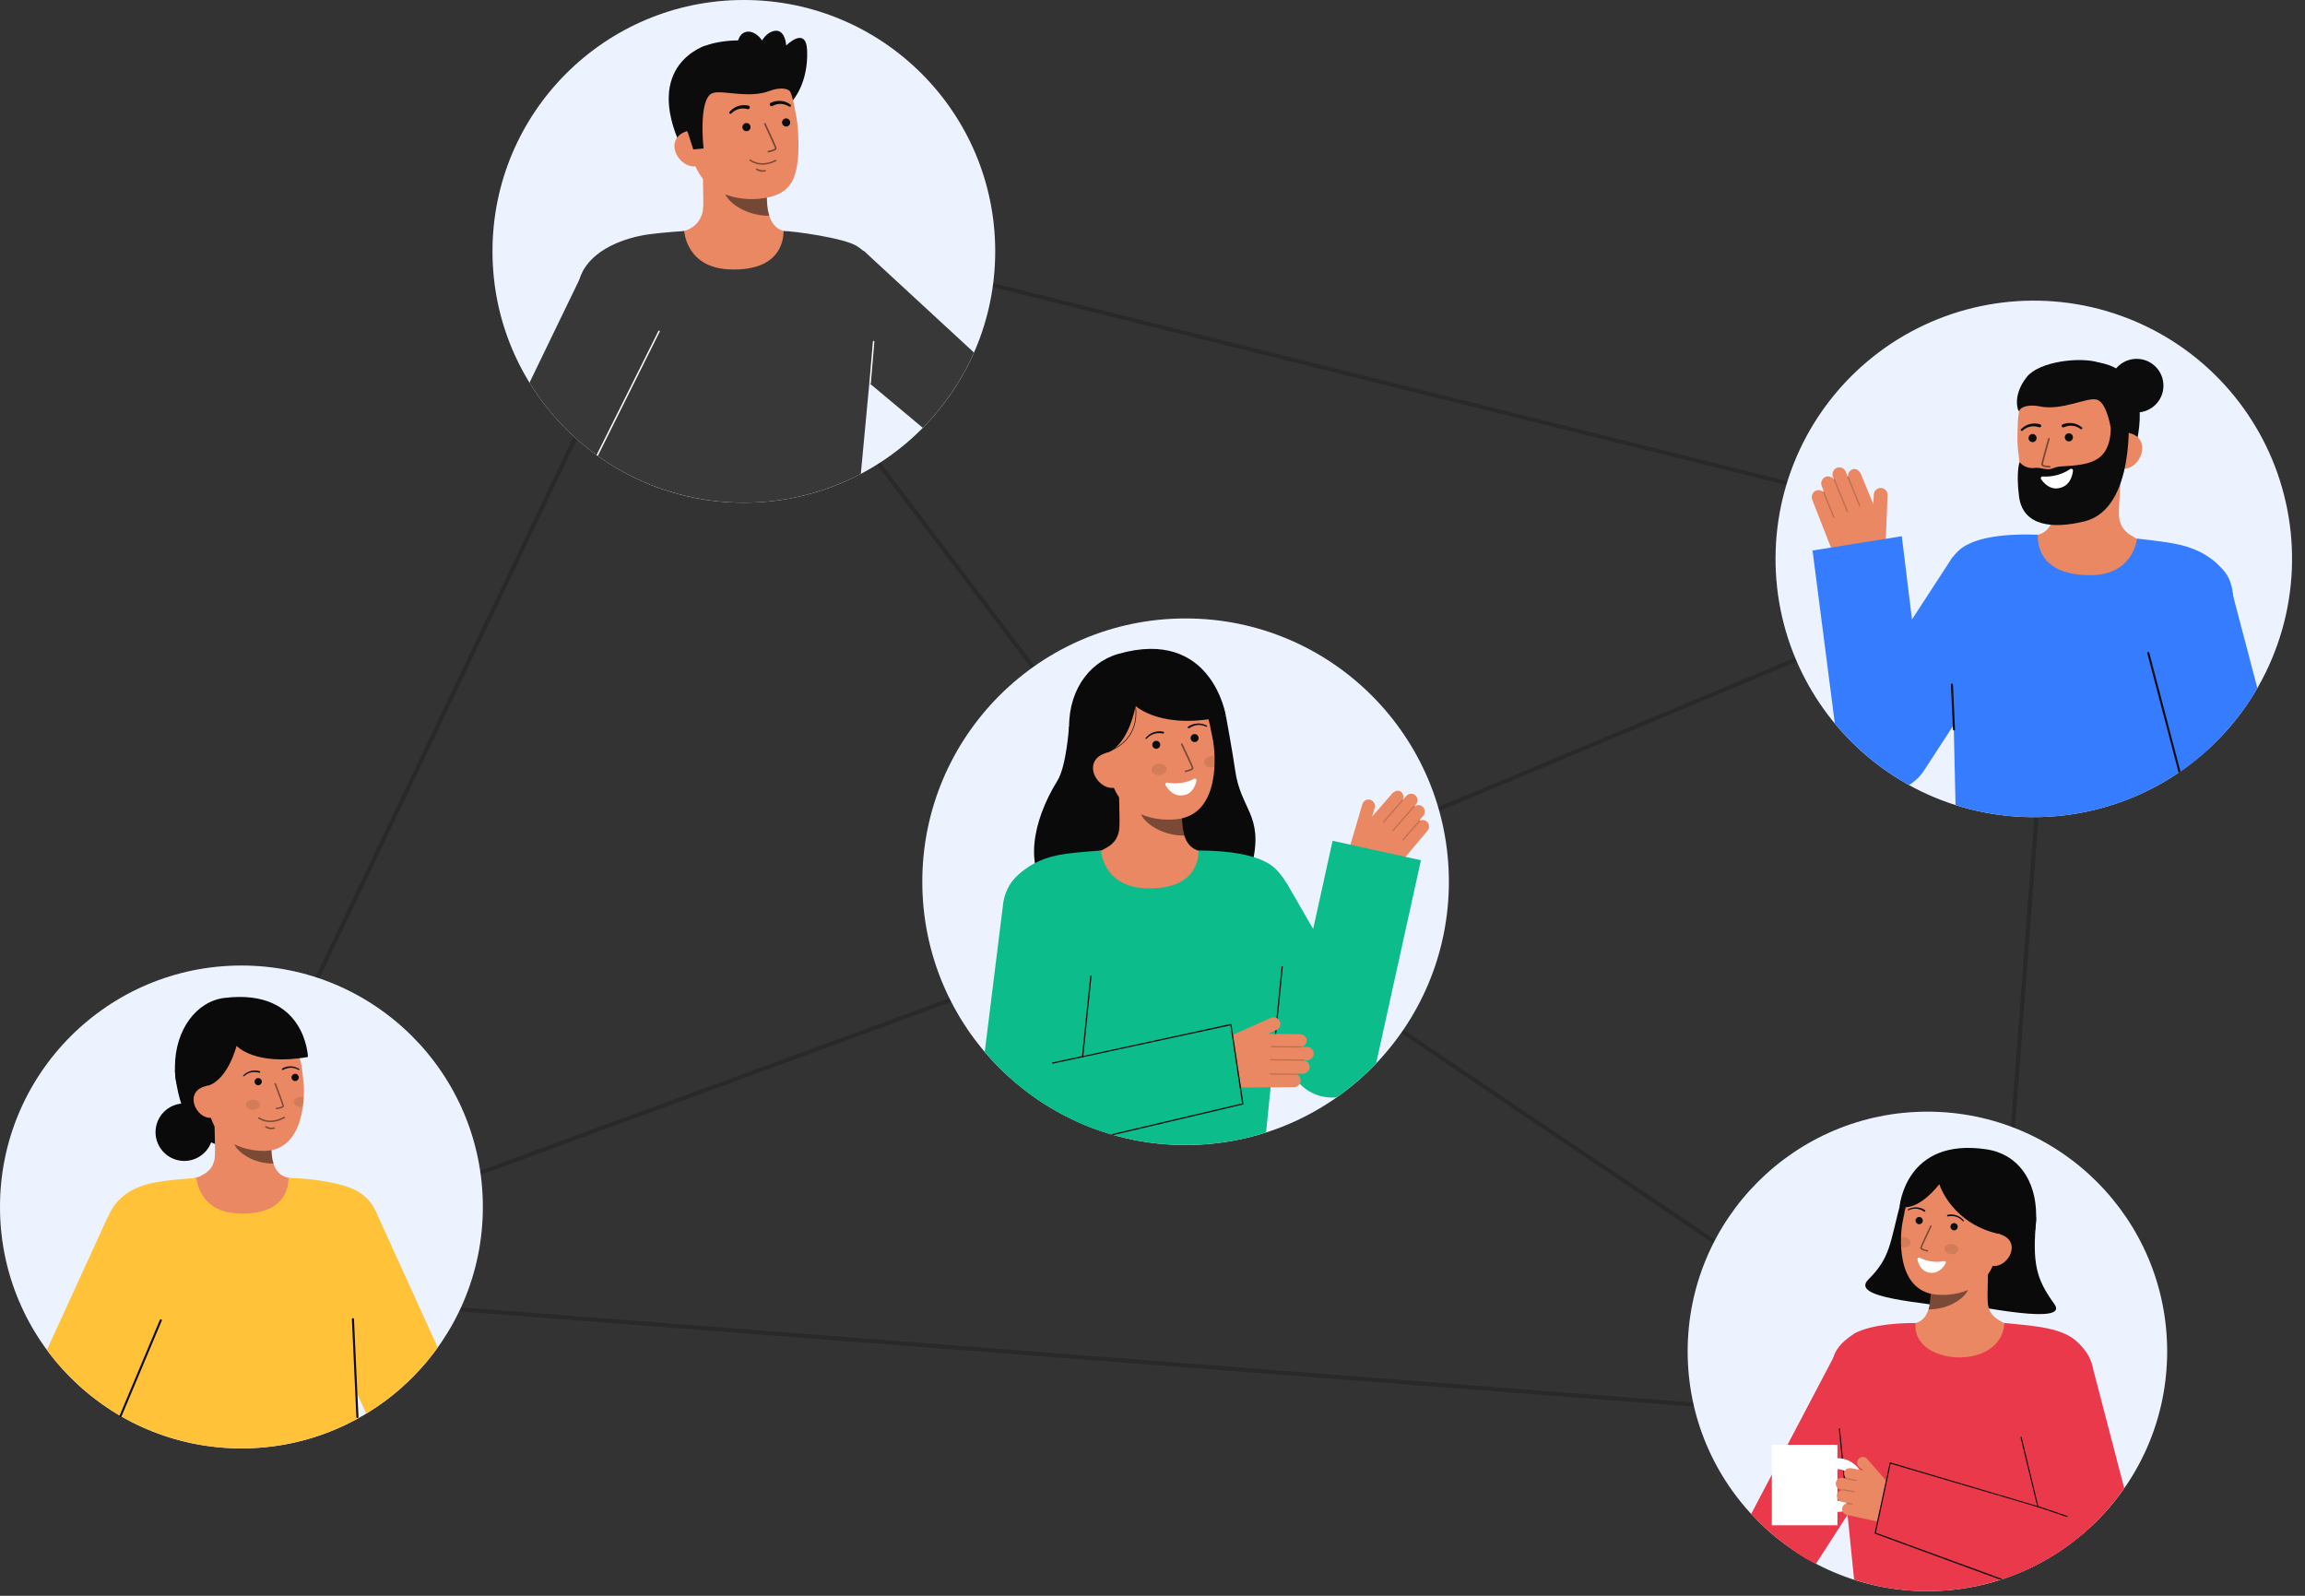 <svg width="78" height="54" viewBox="0 0 78 54" fill="none" xmlns="http://www.w3.org/2000/svg">
<rect x="0" y="0" width="78" height="54" fill="#333333" stroke="none"/>
<g clip-path="url(#clip0_104_744)">
<path opacity="0.2" d="M23.195 6.98L23.14 6.966L5.637 43.61L67.339 48.373L67.409 48.379L69.669 18.632L69.674 18.574L23.195 6.98ZM40.92 30.546L5.88 43.425L23.192 7.181L40.92 30.546ZM41.023 30.656L67.087 48.214L6.067 43.504L41.023 30.656ZM41.055 30.494L23.354 7.163L69.38 18.643L41.055 30.494ZM67.284 48.179L41.178 30.593L69.522 18.735L67.284 48.179Z" fill="black"/>
<path d="M77.555 19.252C77.5 20.662 77.103 22.038 76.4 23.263C75.697 24.487 74.707 25.522 73.517 26.281C72.326 27.04 70.969 27.499 69.563 27.619C68.156 27.74 66.741 27.518 65.439 26.972C64.828 26.716 64.249 26.391 63.713 26.002C62.688 25.262 61.835 24.31 61.212 23.209V23.208C60.547 22.032 60.165 20.717 60.095 19.368C60.025 18.018 60.268 16.671 60.806 15.431C61.345 14.192 62.163 13.094 63.197 12.225C64.231 11.355 65.453 10.737 66.766 10.419C68.079 10.101 69.448 10.092 70.766 10.392C72.083 10.693 73.313 11.294 74.359 12.15C75.404 13.006 76.237 14.093 76.792 15.325C77.346 16.557 77.608 17.901 77.555 19.252L77.555 19.252Z" fill="white"/>
<path opacity="0.09" d="M77.555 19.252C77.5 20.662 77.103 22.038 76.4 23.263C75.697 24.487 74.707 25.522 73.517 26.281C72.326 27.04 70.969 27.499 69.563 27.619C68.156 27.74 66.741 27.518 65.439 26.972C64.828 26.716 64.249 26.391 63.713 26.002C62.688 25.262 61.835 24.31 61.212 23.209V23.208C60.547 22.032 60.165 20.717 60.095 19.368C60.025 18.018 60.268 16.671 60.806 15.431C61.345 14.192 62.163 13.094 63.197 12.225C64.231 11.355 65.453 10.737 66.766 10.419C68.079 10.101 69.448 10.092 70.766 10.392C72.083 10.693 73.313 11.294 74.359 12.15C75.404 13.006 76.237 14.093 76.792 15.325C77.346 16.557 77.608 17.901 77.555 19.252L77.555 19.252Z" fill="#367CFF"/>
<path d="M70.889 12.257C70.889 12.257 72.978 12.283 72.258 15.162L72.061 15.172L71.663 15.191" fill="#0C0C0C"/>
<path d="M68.556 18.183C68.566 18.182 68.604 19.978 70.692 19.903C72.137 19.851 72.71 18.342 72.743 18.343C72.589 18.304 72.329 18.246 72.262 18.206C72.04 18.076 71.764 17.938 71.708 17.494C71.675 17.239 71.797 15.942 71.785 15.684L69.554 16.092C69.564 16.636 69.731 17.903 68.965 18.096C68.837 18.128 68.7 18.157 68.556 18.183Z" fill="#E98862"/>
<path opacity="0.52" d="M69.464 17.6C69.503 17.49 69.53 17.376 69.544 17.26C69.579 16.995 69.584 16.727 69.561 16.46C70.013 16.417 70.444 16.248 70.804 15.972C70.839 16.125 71.04 16.797 70.971 16.939C70.842 17.207 70.27 17.632 69.464 17.6Z" fill="#0C0C0C"/>
<path d="M69.971 17.283C70.846 17.22 71.901 16.688 71.937 15.503L71.97 14.434C72.007 13.248 71.414 12.269 70.299 12.234C69.183 12.199 68.319 13.134 68.282 14.319L68.268 14.793C68.266 14.955 68.275 15.118 68.294 15.28C68.344 15.707 68.421 16.356 68.702 16.799C68.967 17.218 69.412 17.323 69.971 17.283Z" fill="#E98862"/>
<path d="M71.857 15.862C72.196 15.872 72.482 15.518 72.492 15.179C72.503 14.84 72.234 14.644 71.895 14.634L71.713 14.856L71.565 15.853L71.857 15.862Z" fill="#E98862"/>
<path d="M68.34 15.637C68.401 15.71 68.48 15.766 68.568 15.801C68.656 15.835 68.752 15.847 68.847 15.835C69.048 15.81 69.182 15.893 69.35 15.876C69.492 15.862 69.516 15.797 69.757 15.783C70.688 15.727 71.387 15.669 71.432 14.501L72.025 13.974C72.025 13.974 72.289 17.212 70.538 17.642C69.462 17.906 68.453 17.81 68.323 16.799C68.218 15.978 68.34 15.637 68.34 15.637Z" fill="#0C0C0C"/>
<path d="M68.781 14.961C68.857 14.961 68.918 14.9 68.918 14.824C68.918 14.748 68.857 14.686 68.781 14.686C68.705 14.686 68.644 14.748 68.644 14.824C68.644 14.9 68.705 14.961 68.781 14.961Z" fill="#0C0C0C"/>
<path d="M70.009 14.936C70.085 14.936 70.147 14.874 70.147 14.798C70.147 14.722 70.085 14.661 70.009 14.661C69.933 14.661 69.872 14.722 69.872 14.798C69.872 14.874 69.933 14.936 70.009 14.936Z" fill="#0C0C0C"/>
<path d="M71.529 15.311C71.529 15.311 71.445 13.632 70.939 13.519C70.601 13.444 69.771 13.909 69.013 13.75C68.681 13.681 68.364 13.757 68.329 13.914C68.315 13.976 68.052 13.426 68.586 12.756C69.011 12.223 70.392 12.073 71.007 12.262C72.709 12.784 71.963 14.709 71.963 14.709L71.876 15.286L71.529 15.311Z" fill="#0C0C0C"/>
<path d="M72.303 13.957C72.804 13.957 73.21 13.551 73.21 13.05C73.21 12.549 72.804 12.143 72.303 12.143C71.802 12.143 71.396 12.549 71.396 13.05C71.396 13.551 71.802 13.957 72.303 13.957Z" fill="#0C0C0C"/>
<g opacity="0.52">
<path d="M69.367 15.822H69.365C69.255 15.819 69.073 15.802 69.075 15.72C69.077 15.652 69.283 14.926 69.306 14.844C69.308 14.836 69.313 14.831 69.32 14.827C69.326 14.823 69.334 14.822 69.341 14.824C69.348 14.826 69.354 14.831 69.357 14.838C69.361 14.844 69.362 14.852 69.36 14.859C69.268 15.18 69.132 15.675 69.13 15.721C69.141 15.741 69.253 15.763 69.366 15.766C69.374 15.766 69.381 15.769 69.386 15.774C69.391 15.779 69.394 15.786 69.394 15.794C69.394 15.801 69.392 15.808 69.386 15.813C69.381 15.819 69.374 15.822 69.367 15.822V15.822Z" fill="#0C0C0C"/>
</g>
<path d="M69.034 14.357C68.921 14.323 68.802 14.321 68.687 14.35C68.631 14.364 68.578 14.386 68.528 14.415C68.479 14.445 68.434 14.48 68.393 14.521C68.386 14.527 68.382 14.536 68.382 14.545C68.381 14.554 68.384 14.563 68.391 14.57C68.397 14.578 68.406 14.582 68.415 14.582C68.424 14.583 68.433 14.579 68.441 14.573L68.443 14.571C68.48 14.538 68.522 14.509 68.567 14.485C68.611 14.462 68.658 14.445 68.707 14.436C68.804 14.417 68.904 14.424 68.997 14.456L69.001 14.458C69.007 14.46 69.014 14.461 69.021 14.461C69.028 14.461 69.035 14.459 69.041 14.457C69.048 14.454 69.054 14.449 69.058 14.444C69.063 14.439 69.067 14.433 69.07 14.426C69.072 14.42 69.073 14.413 69.073 14.406C69.072 14.399 69.071 14.392 69.068 14.385C69.065 14.379 69.06 14.373 69.055 14.368C69.05 14.364 69.044 14.36 69.037 14.358L69.034 14.357Z" fill="#0C0C0C"/>
<path d="M69.844 14.457C69.934 14.415 70.033 14.399 70.131 14.408C70.181 14.412 70.229 14.424 70.275 14.443C70.322 14.462 70.367 14.487 70.407 14.517L70.409 14.519C70.417 14.524 70.426 14.525 70.435 14.524C70.444 14.522 70.452 14.517 70.457 14.51C70.462 14.503 70.465 14.494 70.464 14.485C70.463 14.476 70.458 14.468 70.451 14.462C70.407 14.425 70.359 14.395 70.307 14.37C70.255 14.345 70.199 14.329 70.142 14.32C70.025 14.303 69.906 14.317 69.797 14.361C69.784 14.367 69.774 14.377 69.769 14.39C69.764 14.403 69.764 14.417 69.769 14.43C69.775 14.443 69.785 14.453 69.798 14.459C69.811 14.464 69.825 14.464 69.838 14.459L69.841 14.458L69.844 14.457Z" fill="#0C0C0C"/>
<path d="M75.414 22.668C75.336 23.255 75.26 24.061 75.193 24.895C74.928 25.177 74.645 25.441 74.345 25.686C74.154 25.84 73.958 25.987 73.755 26.127C72.659 26.875 71.407 27.364 70.094 27.558C68.781 27.751 67.441 27.643 66.175 27.243C66.158 26.468 66.135 25.423 66.111 24.466C66.085 23.362 66.057 22.373 66.043 22.049C65.983 20.759 65.641 19.899 65.9 19.196C65.977 18.988 66.101 18.8 66.263 18.648C66.864 18.059 68.359 18.072 68.959 18.095C68.97 18.096 68.784 19.48 70.757 19.463C72.207 19.451 72.316 18.226 72.316 18.226C72.316 18.226 73.031 18.3 73.505 18.382C74.282 18.518 74.786 18.803 75.179 19.228C75.545 19.625 75.761 20.046 75.414 22.668Z" fill="#367CFF"/>
<path d="M63.815 18.232L63.875 16.755C63.876 16.723 63.871 16.69 63.859 16.66C63.847 16.63 63.829 16.602 63.806 16.579C63.783 16.556 63.755 16.539 63.725 16.527C63.694 16.515 63.662 16.51 63.63 16.512C63.57 16.517 63.514 16.543 63.473 16.587C63.432 16.631 63.408 16.688 63.407 16.748L63.394 17.065L62.977 16.051C62.933 15.937 62.806 15.826 62.682 15.884C62.632 15.904 62.591 15.939 62.565 15.985C62.538 16.03 62.528 16.084 62.535 16.136C62.534 16.136 62.533 16.137 62.532 16.137C62.531 16.137 62.531 16.138 62.53 16.138L62.461 15.963C62.449 15.931 62.429 15.902 62.404 15.878C62.378 15.854 62.348 15.836 62.315 15.825C62.281 15.815 62.246 15.812 62.212 15.817C62.177 15.821 62.144 15.834 62.115 15.853C62.07 15.884 62.036 15.929 62.021 15.982C62.005 16.035 62.008 16.091 62.029 16.142L62.058 16.216C62.056 16.218 62.055 16.22 62.054 16.222C62.023 16.177 61.976 16.143 61.922 16.129C61.869 16.114 61.812 16.119 61.762 16.143C61.708 16.17 61.666 16.217 61.645 16.274C61.623 16.331 61.624 16.394 61.648 16.45L61.72 16.635C61.717 16.633 61.714 16.632 61.71 16.632C61.707 16.631 61.703 16.632 61.7 16.633C61.697 16.635 61.693 16.637 61.691 16.641C61.652 16.608 61.603 16.588 61.552 16.586C61.5 16.584 61.45 16.598 61.407 16.627C61.364 16.659 61.332 16.704 61.317 16.756C61.303 16.808 61.306 16.863 61.326 16.913L61.937 18.475C62.022 18.693 62.171 18.881 62.364 19.015C62.557 19.148 62.785 19.221 63.02 19.224C63.222 19.226 63.417 19.149 63.564 19.01C63.711 18.871 63.797 18.68 63.805 18.478L63.815 18.232Z" fill="#E98862"/>
<g opacity="0.2">
<path d="M62.943 17.142C62.938 17.144 62.932 17.144 62.927 17.142C62.922 17.139 62.917 17.135 62.915 17.13L62.52 16.165C62.519 16.162 62.518 16.16 62.518 16.157C62.518 16.154 62.519 16.151 62.52 16.148C62.521 16.145 62.522 16.143 62.524 16.141C62.526 16.139 62.529 16.137 62.532 16.136C62.534 16.135 62.537 16.134 62.54 16.134C62.543 16.134 62.546 16.135 62.549 16.136C62.551 16.137 62.554 16.139 62.556 16.141C62.558 16.143 62.559 16.146 62.56 16.149L62.955 17.114C62.956 17.116 62.957 17.119 62.957 17.122C62.957 17.125 62.956 17.128 62.955 17.13C62.954 17.133 62.953 17.135 62.95 17.137C62.949 17.139 62.946 17.141 62.944 17.142L62.943 17.142Z" fill="#0C0C0C"/>
</g>
<g opacity="0.2">
<path d="M62.522 17.328C62.517 17.33 62.511 17.33 62.506 17.328C62.501 17.326 62.497 17.321 62.495 17.316L62.053 16.239C62.051 16.234 62.051 16.228 62.054 16.223C62.056 16.218 62.06 16.213 62.065 16.211C62.071 16.209 62.076 16.209 62.081 16.212C62.087 16.214 62.091 16.218 62.093 16.223L62.534 17.3C62.536 17.305 62.536 17.311 62.534 17.317C62.532 17.322 62.528 17.326 62.522 17.328V17.328Z" fill="#0C0C0C"/>
</g>
<g opacity="0.2">
<path d="M62.068 17.532C62.062 17.534 62.057 17.534 62.051 17.532C62.046 17.53 62.042 17.525 62.04 17.52L61.688 16.661C61.686 16.656 61.686 16.65 61.688 16.645C61.69 16.639 61.695 16.635 61.7 16.633C61.705 16.631 61.711 16.631 61.716 16.633C61.722 16.635 61.726 16.64 61.728 16.645L62.08 17.504C62.082 17.509 62.082 17.515 62.08 17.52C62.078 17.525 62.074 17.53 62.068 17.532L62.068 17.532Z" fill="#0C0C0C"/>
</g>
<path d="M68.704 20.547L65.109 26.073C64.979 26.273 64.804 26.442 64.598 26.564C64.291 26.395 63.996 26.208 63.713 26.002C63.109 25.567 62.564 25.056 62.09 24.482L61.335 18.629L64.356 18.145L64.7 20.962L66.081 18.84L68.704 20.547Z" fill="#367CFF"/>
<path d="M69.125 16.124C69.454 16.145 69.782 16.057 70.056 15.872C70.065 15.865 70.076 15.862 70.088 15.862C70.099 15.861 70.11 15.864 70.12 15.87C70.13 15.876 70.138 15.885 70.143 15.895C70.148 15.905 70.15 15.916 70.149 15.928C70.127 16.123 70.031 16.481 69.622 16.526C69.359 16.556 69.167 16.353 69.071 16.218C69.064 16.209 69.061 16.198 69.06 16.187C69.059 16.175 69.062 16.164 69.068 16.154C69.073 16.144 69.082 16.136 69.092 16.13C69.102 16.125 69.113 16.123 69.125 16.124Z" fill="white"/>
<path d="M76.389 23.289C75.858 24.204 75.165 25.016 74.345 25.686C74.155 25.84 73.958 25.987 73.755 26.127L72.352 20.787L75.513 19.955L76.389 23.289Z" fill="#367CFF"/>
<path d="M73.786 26.106C73.776 26.113 73.765 26.12 73.755 26.127C73.745 26.134 73.735 26.141 73.725 26.147L72.655 22.079L72.723 22.061L73.786 26.106Z" fill="#0C0C0C"/>
<path d="M66.12 24.718C66.111 24.717 66.103 24.714 66.097 24.707C66.091 24.701 66.087 24.693 66.087 24.684L66.018 23.169C66.017 23.159 66.02 23.15 66.027 23.143C66.033 23.137 66.042 23.133 66.051 23.132C66.06 23.132 66.069 23.135 66.076 23.141C66.083 23.147 66.087 23.156 66.087 23.165L66.156 24.681C66.156 24.691 66.153 24.7 66.147 24.706C66.141 24.713 66.132 24.717 66.123 24.718H66.12Z" fill="#0C0C0C"/>
<path d="M40.12 38.746C45.041 38.746 49.029 34.758 49.029 29.837C49.029 24.917 45.041 20.928 40.12 20.928C35.2 20.928 31.211 24.917 31.211 29.837C31.211 34.758 35.2 38.746 40.12 38.746Z" fill="white"/>
<path opacity="0.09" d="M49.03 29.837C49.03 31.599 48.507 33.321 47.528 34.786C46.549 36.252 45.158 37.394 43.53 38.068C41.902 38.742 40.111 38.919 38.382 38.575C36.654 38.231 35.067 37.383 33.821 36.137C32.575 34.891 31.726 33.303 31.382 31.575C31.039 29.847 31.215 28.055 31.889 26.427C32.564 24.799 33.706 23.408 35.171 22.429C36.636 21.45 38.358 20.928 40.12 20.928C41.292 20.923 42.452 21.151 43.535 21.597C44.618 22.043 45.602 22.699 46.43 23.527C47.258 24.355 47.914 25.339 48.36 26.422C48.806 27.505 49.034 28.666 49.03 29.837Z" fill="#367CFF"/>
<path d="M36.176 24.582C36.176 24.582 36.087 25.927 35.784 26.415C34.913 27.82 34.661 29.4 35.533 30.226C36.406 31.052 41.97 31.063 42.391 29.164C42.746 27.565 41.984 27.393 41.799 26.074C41.715 25.478 41.485 24.226 41.485 24.226" fill="#0A0A0A"/>
<path d="M40.951 28.885C40.941 28.884 40.835 30.653 38.78 30.499C37.358 30.392 36.851 28.883 36.818 28.883C36.971 28.851 37.23 28.803 37.298 28.767C37.522 28.646 37.799 28.521 37.871 28.086C37.913 27.836 37.842 26.553 37.864 26.3L40.047 26.787C40.017 27.322 39.803 28.564 40.552 28.784C40.676 28.82 40.81 28.854 40.951 28.885Z" fill="#E98862"/>
<path opacity="0.5" d="M40.078 28.276C40.044 28.166 40.021 28.052 40.012 27.938C39.988 27.675 39.993 27.411 40.026 27.149C39.583 27.09 39.164 26.906 38.82 26.621C38.779 26.771 38.556 27.425 38.618 27.567C38.735 27.836 39.283 28.276 40.078 28.276Z" fill="#0C0C0C"/>
<path d="M39.795 27.725C38.935 27.809 37.821 27.464 37.59 26.318L37.382 25.284C37.151 24.137 37.566 23.087 38.646 22.87C39.725 22.653 40.719 23.419 40.949 24.566L41.041 25.024C41.13 25.463 41.331 27.577 39.795 27.725Z" fill="#E98862"/>
<path opacity="0.1" d="M39.248 26.224C39.39 26.207 39.495 26.109 39.482 26.005C39.47 25.901 39.345 25.83 39.203 25.847C39.062 25.864 38.957 25.962 38.969 26.066C38.982 26.17 39.106 26.24 39.248 26.224Z" fill="#0C0C0C"/>
<path opacity="0.1" d="M40.745 25.808C40.758 25.912 40.883 25.982 41.024 25.965C41.049 25.962 41.073 25.957 41.096 25.949C41.103 25.825 41.103 25.706 41.1 25.596C41.06 25.586 41.02 25.584 40.979 25.589C40.838 25.606 40.733 25.704 40.745 25.808Z" fill="#0C0C0C"/>
<path opacity="0.5" d="M40.119 26.129H40.121C40.165 26.119 40.208 26.108 40.251 26.094C40.314 26.073 40.397 26.038 40.385 25.98C40.372 25.915 40.051 25.247 40.015 25.17C40.011 25.164 40.006 25.16 39.999 25.157C39.992 25.155 39.985 25.156 39.978 25.159C39.972 25.162 39.967 25.167 39.965 25.174C39.962 25.181 39.962 25.188 39.965 25.195C40.102 25.48 40.322 25.948 40.331 25.991C40.324 26.012 40.219 26.052 40.11 26.074C40.103 26.076 40.097 26.08 40.093 26.085C40.089 26.091 40.088 26.099 40.089 26.105C40.09 26.113 40.094 26.119 40.099 26.123C40.105 26.127 40.112 26.129 40.119 26.129V26.129Z" fill="#0C0C0C"/>
<path d="M36.521 25.655L37.488 25.466C38.219 25.16 38.427 23.887 38.427 23.887C38.427 23.887 39.329 24.746 41.484 24.226C41.484 24.226 41.016 21.217 37.833 22.13C36.807 22.425 36.08 23.471 36.188 24.857C36.263 25.828 36.521 25.655 36.521 25.655Z" fill="#0A0A0A"/>
<path d="M37.727 26.654C37.4 26.72 37.063 26.422 36.997 26.094C36.932 25.766 37.161 25.532 37.489 25.466L37.702 25.652L38.01 26.597L37.727 26.654Z" fill="#E98862"/>
<path d="M40.247 24.637C40.329 24.579 40.425 24.544 40.526 24.535C40.576 24.53 40.627 24.533 40.676 24.543C40.726 24.553 40.774 24.57 40.82 24.592L40.822 24.593C40.827 24.595 40.832 24.595 40.837 24.593C40.842 24.591 40.846 24.587 40.849 24.582C40.851 24.577 40.851 24.571 40.85 24.566C40.848 24.561 40.844 24.557 40.84 24.554C40.791 24.529 40.739 24.509 40.686 24.496C40.632 24.483 40.577 24.478 40.522 24.482C40.41 24.488 40.302 24.524 40.209 24.586C40.205 24.588 40.202 24.591 40.2 24.595C40.197 24.598 40.196 24.602 40.195 24.607C40.194 24.611 40.194 24.615 40.195 24.619C40.196 24.623 40.197 24.628 40.2 24.631C40.202 24.634 40.205 24.637 40.209 24.64C40.212 24.642 40.216 24.644 40.221 24.645C40.225 24.645 40.229 24.645 40.233 24.644C40.237 24.643 40.241 24.641 40.245 24.639L40.245 24.638L40.247 24.637Z" fill="#0C0C0C"/>
<path d="M39.364 24.759C39.254 24.737 39.14 24.745 39.034 24.782C38.982 24.8 38.933 24.826 38.888 24.859C38.844 24.891 38.804 24.929 38.769 24.971C38.765 24.975 38.763 24.981 38.764 24.986C38.764 24.992 38.767 24.997 38.771 25.001C38.775 25.004 38.78 25.006 38.785 25.006C38.791 25.006 38.796 25.004 38.8 25L38.801 24.999C38.835 24.96 38.873 24.927 38.916 24.898C38.957 24.87 39.003 24.848 39.051 24.833C39.147 24.803 39.249 24.799 39.348 24.821L39.35 24.822C39.354 24.823 39.358 24.823 39.363 24.822C39.367 24.822 39.371 24.82 39.374 24.818C39.378 24.816 39.381 24.813 39.384 24.81C39.386 24.806 39.388 24.802 39.389 24.798C39.39 24.794 39.39 24.79 39.39 24.786C39.389 24.781 39.388 24.777 39.385 24.774C39.383 24.77 39.38 24.767 39.377 24.765C39.373 24.762 39.369 24.761 39.365 24.76L39.364 24.759Z" fill="#0C0C0C"/>
<path d="M37.489 25.45C38.14 25.208 38.355 24.759 38.422 24.425C38.465 24.202 38.461 23.972 38.41 23.751L38.39 23.756C38.44 23.975 38.444 24.201 38.401 24.421C38.336 24.75 38.123 25.192 37.482 25.431L37.489 25.45Z" fill="#0C0C0C"/>
<path d="M45.713 28.533L46.102 27.212C46.111 27.183 46.125 27.156 46.145 27.133C46.164 27.11 46.188 27.091 46.215 27.078C46.243 27.064 46.272 27.057 46.303 27.055C46.333 27.054 46.363 27.059 46.391 27.071C46.443 27.093 46.484 27.133 46.507 27.184C46.53 27.235 46.534 27.292 46.517 27.346L46.434 27.629L47.105 26.859C47.178 26.772 47.323 26.712 47.415 26.8C47.453 26.832 47.479 26.875 47.489 26.924C47.498 26.972 47.492 27.022 47.469 27.066C47.47 27.067 47.471 27.067 47.472 27.068C47.472 27.068 47.473 27.069 47.473 27.07L47.586 26.936C47.607 26.911 47.633 26.891 47.663 26.878C47.692 26.864 47.724 26.858 47.757 26.858C47.789 26.859 47.821 26.866 47.85 26.881C47.879 26.895 47.905 26.916 47.925 26.942C47.956 26.983 47.971 27.033 47.969 27.084C47.967 27.135 47.948 27.184 47.914 27.222L47.867 27.279C47.867 27.282 47.868 27.284 47.868 27.286C47.91 27.255 47.961 27.24 48.012 27.243C48.064 27.247 48.113 27.268 48.15 27.304C48.19 27.344 48.213 27.398 48.214 27.455C48.216 27.511 48.196 27.566 48.159 27.609L48.04 27.751C48.043 27.75 48.046 27.75 48.049 27.75C48.052 27.751 48.055 27.753 48.058 27.755C48.06 27.757 48.062 27.761 48.063 27.764C48.108 27.747 48.157 27.745 48.203 27.758C48.249 27.771 48.289 27.799 48.318 27.838C48.347 27.878 48.361 27.928 48.359 27.978C48.356 28.028 48.337 28.076 48.304 28.114L47.298 29.31C47.157 29.477 46.97 29.599 46.76 29.659C46.549 29.719 46.326 29.715 46.118 29.647C45.939 29.589 45.79 29.463 45.702 29.296C45.614 29.129 45.595 28.935 45.648 28.754L45.713 28.533Z" fill="#E98862"/>
<g opacity="0.2">
<path d="M46.808 27.832C46.812 27.835 46.817 27.837 46.822 27.837C46.828 27.836 46.832 27.834 46.836 27.83L47.473 27.096C47.477 27.092 47.478 27.087 47.478 27.082C47.478 27.076 47.475 27.072 47.471 27.068C47.467 27.064 47.462 27.063 47.457 27.063C47.451 27.064 47.446 27.066 47.443 27.07L46.806 27.803C46.804 27.805 46.802 27.808 46.802 27.81C46.801 27.813 46.8 27.815 46.801 27.818C46.801 27.821 46.801 27.823 46.803 27.826C46.804 27.828 46.806 27.83 46.807 27.832L46.808 27.832Z" fill="#0C0C0C"/>
</g>
<g opacity="0.2">
<path d="M47.124 28.122C47.128 28.125 47.133 28.127 47.138 28.127C47.143 28.126 47.148 28.124 47.151 28.12L47.863 27.301C47.865 27.299 47.866 27.297 47.867 27.294C47.868 27.292 47.868 27.289 47.868 27.287C47.868 27.284 47.867 27.282 47.866 27.279C47.864 27.277 47.863 27.275 47.861 27.273C47.857 27.27 47.852 27.268 47.846 27.268C47.841 27.269 47.836 27.271 47.833 27.275L47.122 28.093C47.12 28.096 47.119 28.098 47.118 28.1C47.117 28.103 47.117 28.105 47.117 28.108C47.117 28.111 47.118 28.113 47.119 28.116C47.12 28.118 47.122 28.12 47.124 28.122L47.124 28.122Z" fill="#0C0C0C"/>
</g>
<g opacity="0.2">
<path d="M47.464 28.438C47.468 28.442 47.473 28.443 47.478 28.443C47.483 28.442 47.488 28.44 47.492 28.436L48.059 27.783C48.062 27.779 48.064 27.774 48.063 27.769C48.063 27.764 48.06 27.759 48.056 27.756C48.053 27.752 48.047 27.75 48.042 27.751C48.037 27.751 48.032 27.753 48.029 27.757L47.461 28.41C47.459 28.412 47.458 28.414 47.457 28.416C47.456 28.419 47.456 28.422 47.456 28.424C47.456 28.427 47.457 28.43 47.458 28.432C47.46 28.434 47.461 28.436 47.463 28.438L47.464 28.438Z" fill="#0C0C0C"/>
</g>
<path d="M48.083 29.11L46.577 35.94C46.574 35.956 46.57 35.971 46.566 35.987C46.228 36.341 45.861 36.666 45.471 36.961C45.392 37.02 45.313 37.077 45.233 37.133C45.183 37.138 45.133 37.141 45.083 37.141C44.814 37.141 44.551 37.071 44.318 36.936C44.086 36.802 43.893 36.609 43.758 36.377L40.889 31.412L43.539 29.881L44.437 31.435L45.094 28.451L48.083 29.11Z" fill="#0CBC8B"/>
<path d="M43.449 32.224C43.44 32.332 43.422 32.526 43.397 32.78C43.272 34.081 42.979 36.981 42.843 38.321C41.13 38.869 39.292 38.888 37.568 38.375H37.567C36.294 37.994 35.123 37.332 34.139 36.439C34.144 35.241 34.127 33.893 34.046 33.026C33.805 30.437 34.033 30.032 34.408 29.657C34.438 29.627 34.47 29.597 34.502 29.567C34.89 29.215 35.376 28.986 36.084 28.89C36.553 28.827 37.258 28.781 37.258 28.781C37.258 28.781 37.318 29.989 38.742 30.056C40.68 30.147 40.55 28.781 40.56 28.781C41.048 28.781 42.133 28.811 42.817 29.16C42.818 29.16 42.818 29.16 42.818 29.161C42.956 29.228 43.081 29.318 43.189 29.427C43.973 30.257 43.586 30.612 43.449 32.224Z" fill="#0CBC8B"/>
<path d="M40.407 26.355C40.128 26.497 39.809 26.542 39.501 26.482C39.49 26.48 39.479 26.481 39.469 26.485C39.459 26.489 39.45 26.496 39.444 26.505C39.437 26.514 39.434 26.524 39.433 26.535C39.432 26.546 39.435 26.557 39.44 26.566C39.532 26.728 39.75 27.005 40.123 26.892C40.365 26.819 40.456 26.571 40.49 26.417C40.492 26.407 40.491 26.396 40.488 26.385C40.484 26.375 40.477 26.366 40.469 26.36C40.46 26.353 40.45 26.349 40.439 26.348C40.428 26.347 40.417 26.349 40.407 26.355Z" fill="white"/>
<path d="M40.425 25.111C40.5 25.111 40.56 25.05 40.56 24.976C40.56 24.901 40.5 24.84 40.425 24.84C40.35 24.84 40.29 24.901 40.29 24.976C40.29 25.05 40.35 25.111 40.425 25.111Z" fill="#0C0C0C"/>
<path d="M39.127 25.338C39.201 25.338 39.262 25.277 39.262 25.203C39.262 25.128 39.201 25.068 39.127 25.068C39.052 25.068 38.992 25.128 38.992 25.203C38.992 25.277 39.052 25.338 39.127 25.338Z" fill="#0C0C0C"/>
<path d="M43.15 35.141C43.149 35.141 43.148 35.141 43.148 35.141C43.142 35.14 43.137 35.137 43.134 35.133C43.13 35.128 43.129 35.123 43.13 35.117L43.369 32.711C43.369 32.708 43.37 32.705 43.371 32.703C43.373 32.7 43.374 32.698 43.377 32.697C43.379 32.695 43.381 32.694 43.384 32.693C43.387 32.692 43.39 32.692 43.392 32.693C43.398 32.694 43.403 32.696 43.406 32.701C43.409 32.705 43.411 32.711 43.41 32.716L43.171 35.123C43.17 35.128 43.168 35.133 43.164 35.136C43.16 35.139 43.155 35.141 43.15 35.141Z" fill="#0C0C0C"/>
<path d="M41.704 35.025L43.01 34.442C43.039 34.429 43.07 34.422 43.101 34.422C43.132 34.422 43.163 34.429 43.192 34.441C43.221 34.454 43.247 34.472 43.268 34.495C43.289 34.518 43.306 34.545 43.316 34.575C43.333 34.63 43.329 34.69 43.305 34.743C43.28 34.795 43.237 34.837 43.184 34.86L42.904 34.985L43.965 34.996C44.083 34.995 44.228 35.069 44.22 35.202C44.221 35.253 44.204 35.303 44.172 35.343C44.14 35.383 44.096 35.412 44.046 35.423C44.047 35.425 44.047 35.426 44.047 35.427C44.047 35.428 44.047 35.428 44.046 35.429L44.228 35.428C44.262 35.428 44.295 35.435 44.326 35.45C44.356 35.464 44.383 35.485 44.405 35.511C44.426 35.536 44.441 35.567 44.45 35.6C44.458 35.632 44.458 35.666 44.452 35.699C44.44 35.751 44.411 35.797 44.37 35.83C44.328 35.863 44.276 35.881 44.223 35.88L44.146 35.881C44.145 35.883 44.143 35.885 44.142 35.887C44.194 35.898 44.24 35.928 44.273 35.971C44.305 36.014 44.321 36.067 44.318 36.121C44.313 36.179 44.285 36.234 44.242 36.273C44.198 36.313 44.142 36.334 44.083 36.334L43.891 36.335C43.893 36.337 43.895 36.339 43.897 36.342C43.899 36.345 43.899 36.349 43.9 36.352C43.899 36.356 43.898 36.36 43.896 36.363C43.94 36.386 43.974 36.424 43.995 36.469C44.016 36.514 44.021 36.565 44.01 36.613C43.997 36.664 43.968 36.709 43.926 36.74C43.885 36.772 43.834 36.789 43.782 36.789L42.16 36.8C41.933 36.802 41.711 36.736 41.522 36.61C41.332 36.485 41.185 36.305 41.099 36.096C41.024 35.915 41.023 35.712 41.095 35.53C41.167 35.348 41.308 35.202 41.487 35.122L41.704 35.025Z" fill="#E98862"/>
<g opacity="0.2">
<path d="M42.996 35.418C42.996 35.423 42.998 35.429 43.002 35.432C43.006 35.436 43.012 35.439 43.017 35.439L44.026 35.448C44.032 35.448 44.037 35.446 44.041 35.442C44.045 35.438 44.047 35.432 44.047 35.427C44.047 35.422 44.045 35.416 44.041 35.412C44.037 35.408 44.032 35.406 44.026 35.406L43.017 35.397C43.012 35.397 43.007 35.399 43.003 35.403C42.999 35.407 42.996 35.412 42.996 35.418H42.996Z" fill="#0C0C0C"/>
</g>
<g opacity="0.2">
<path d="M42.98 35.863C42.98 35.868 42.982 35.874 42.986 35.877C42.99 35.881 42.995 35.884 43.001 35.884L44.127 35.894C44.132 35.894 44.138 35.892 44.142 35.888C44.145 35.884 44.148 35.879 44.148 35.873C44.148 35.867 44.145 35.862 44.141 35.858C44.138 35.855 44.132 35.852 44.127 35.852L43.001 35.842C42.995 35.842 42.99 35.844 42.986 35.848C42.982 35.852 42.98 35.857 42.98 35.863Z" fill="#0C0C0C"/>
</g>
<g opacity="0.2">
<path d="M42.959 36.344C42.959 36.35 42.962 36.355 42.966 36.359C42.969 36.363 42.975 36.365 42.98 36.365L43.879 36.373C43.884 36.373 43.889 36.371 43.893 36.367C43.897 36.363 43.899 36.358 43.899 36.352C43.899 36.347 43.897 36.342 43.893 36.338C43.889 36.334 43.884 36.332 43.879 36.332L42.98 36.324C42.975 36.324 42.969 36.326 42.966 36.33C42.962 36.334 42.959 36.339 42.959 36.344V36.344Z" fill="#0C0C0C"/>
</g>
<path d="M42.078 37.35L37.568 38.375H37.567C36.294 37.994 35.123 37.332 34.139 36.439C34.033 36.343 33.93 36.245 33.829 36.144C33.652 35.968 33.484 35.785 33.323 35.595L33.954 30.516C34.023 30.107 34.252 29.741 34.59 29.5C34.928 29.26 35.349 29.163 35.758 29.232C36.167 29.301 36.533 29.529 36.774 29.868C37.014 30.206 37.111 30.626 37.042 31.035L36.643 35.805L41.672 34.666L42.078 37.35Z" fill="#0CBC8B"/>
<path d="M35.626 35.992C35.623 35.992 35.62 35.992 35.617 35.991C35.615 35.99 35.612 35.989 35.61 35.987C35.608 35.985 35.606 35.983 35.605 35.981C35.604 35.978 35.603 35.975 35.603 35.973C35.603 35.97 35.603 35.967 35.604 35.965C35.605 35.962 35.606 35.96 35.608 35.958C35.61 35.956 35.612 35.954 35.614 35.953C35.617 35.951 35.62 35.95 35.622 35.95L36.631 35.735C36.633 35.734 36.636 35.734 36.639 35.735C36.642 35.736 36.644 35.737 36.646 35.739C36.648 35.74 36.65 35.742 36.652 35.745C36.653 35.747 36.654 35.749 36.654 35.752C36.655 35.755 36.655 35.758 36.654 35.76C36.654 35.763 36.652 35.766 36.651 35.768C36.649 35.77 36.647 35.772 36.645 35.773C36.642 35.775 36.64 35.776 36.637 35.776L35.628 35.992C35.627 35.992 35.626 35.992 35.626 35.992Z" fill="#0C0C0C"/>
<path d="M42.078 37.35C42.079 37.355 42.078 37.361 42.076 37.365C42.073 37.37 42.068 37.373 42.063 37.375L37.681 38.408C37.653 38.4 37.626 38.392 37.599 38.384L42.032 37.34L41.637 34.697L36.638 35.776C36.635 35.777 36.632 35.776 36.628 35.775C36.625 35.774 36.622 35.773 36.62 35.771C36.618 35.768 36.616 35.765 36.615 35.762C36.614 35.759 36.614 35.756 36.614 35.752L36.895 33.027C36.895 33.024 36.896 33.022 36.898 33.02C36.899 33.017 36.901 33.015 36.903 33.014C36.906 33.012 36.908 33.011 36.911 33.011C36.913 33.01 36.916 33.01 36.919 33.01C36.924 33.011 36.929 33.014 36.932 33.019C36.936 33.023 36.937 33.029 36.936 33.034L36.66 35.732L41.646 34.651C41.649 34.65 41.652 34.65 41.655 34.651C41.657 34.651 41.66 34.652 41.662 34.654C41.665 34.655 41.667 34.657 41.669 34.659C41.67 34.661 41.672 34.663 41.672 34.666L42.078 37.35Z" fill="#0C0C0C"/>
<path d="M8.169 49.012C12.681 49.012 16.339 45.354 16.339 40.842C16.339 36.33 12.681 32.673 8.169 32.673C3.658 32.673 0 36.33 0 40.842C0 45.354 3.658 49.012 8.169 49.012Z" fill="white"/>
<path opacity="0.09" d="M8.169 49.012C12.681 49.012 16.339 45.354 16.339 40.842C16.339 36.33 12.681 32.673 8.169 32.673C3.658 32.673 0 36.33 0 40.842C0 45.354 3.658 49.012 8.169 49.012Z" fill="#367CFF"/>
<path d="M5.92 36.209C5.92 36.209 6.008 38.669 7.65 38.782L7.929 35.538L5.92 36.209Z" fill="#0A0A0A"/>
<path d="M6.236 39.285C6.773 39.285 7.209 38.849 7.209 38.312C7.209 37.774 6.773 37.339 6.236 37.339C5.699 37.339 5.263 37.774 5.263 38.312C5.263 38.849 5.699 39.285 6.236 39.285Z" fill="#0A0A0A"/>
<path d="M10.043 39.924C10.034 39.923 9.938 41.518 8.084 41.379C6.801 41.283 6.344 39.922 6.314 39.922C6.461 39.898 6.606 39.863 6.747 39.817C6.949 39.709 7.199 39.596 7.264 39.203C7.302 38.977 7.238 37.82 7.258 37.591L9.227 38.031C9.2 38.514 9.007 39.634 9.682 39.833C9.795 39.865 9.916 39.896 10.043 39.924Z" fill="#E98862"/>
<path opacity="0.5" d="M9.255 39.375C9.224 39.275 9.204 39.173 9.196 39.069C9.174 38.832 9.178 38.594 9.208 38.358C8.808 38.304 8.431 38.139 8.12 37.881C8.083 38.016 7.882 38.606 7.938 38.734C8.043 38.977 8.538 39.375 9.255 39.375Z" fill="#0C0C0C"/>
<path d="M8.946 38.945C8.166 38.955 7.191 38.561 7.07 37.513L6.961 36.568C6.84 35.52 7.293 34.606 8.279 34.493C9.266 34.379 10.101 35.144 10.222 36.191L10.27 36.61C10.317 37.012 10.338 38.927 8.946 38.945Z" fill="#E98862"/>
<path d="M9.988 36.582C10.055 36.582 10.11 36.527 10.11 36.459C10.11 36.392 10.055 36.337 9.988 36.337C9.92 36.337 9.865 36.392 9.865 36.459C9.865 36.527 9.92 36.582 9.988 36.582Z" fill="#0C0C0C"/>
<path d="M8.737 36.725C8.805 36.725 8.86 36.67 8.86 36.602C8.86 36.535 8.805 36.48 8.737 36.48C8.67 36.48 8.615 36.535 8.615 36.602C8.615 36.67 8.67 36.725 8.737 36.725Z" fill="#0C0C0C"/>
<path opacity="0.5" d="M9.358 37.534H9.36C9.4 37.529 9.439 37.522 9.479 37.513C9.537 37.498 9.614 37.473 9.608 37.421C9.601 37.361 9.364 36.736 9.337 36.665C9.335 36.662 9.334 36.659 9.331 36.656C9.329 36.654 9.326 36.652 9.323 36.651C9.32 36.649 9.317 36.649 9.314 36.649C9.311 36.648 9.307 36.649 9.304 36.65C9.301 36.651 9.298 36.653 9.296 36.655C9.294 36.658 9.292 36.66 9.29 36.663C9.289 36.666 9.288 36.67 9.288 36.673C9.288 36.676 9.289 36.679 9.29 36.682C9.391 36.949 9.554 37.386 9.559 37.427C9.496 37.462 9.426 37.482 9.354 37.484C9.347 37.485 9.341 37.488 9.337 37.493C9.333 37.498 9.331 37.504 9.331 37.511C9.332 37.518 9.335 37.524 9.34 37.528C9.345 37.532 9.351 37.535 9.358 37.534V37.534Z" fill="#0C0C0C"/>
<path opacity="0.5" d="M9.181 37.97C9.342 37.961 9.498 37.914 9.636 37.834C9.642 37.83 9.646 37.825 9.647 37.819C9.649 37.812 9.648 37.806 9.645 37.8C9.642 37.795 9.637 37.79 9.631 37.788C9.625 37.786 9.618 37.787 9.612 37.79C9.312 37.956 9.025 37.965 8.783 37.818C8.778 37.815 8.773 37.812 8.767 37.809C8.761 37.807 8.755 37.807 8.749 37.809C8.743 37.812 8.738 37.816 8.735 37.822C8.733 37.828 8.732 37.835 8.735 37.841C8.737 37.847 8.741 37.852 8.747 37.855C8.749 37.856 8.752 37.858 8.756 37.86C8.884 37.938 9.032 37.977 9.181 37.97Z" fill="#0C0C0C"/>
<path d="M6.159 36.836L7.043 36.739C7.723 36.52 8.005 35.39 8.005 35.39C8.005 35.39 8.615 36.083 10.421 35.767C10.421 35.767 10.351 33.439 7.604 33.767C6.648 33.881 5.927 34.84 5.92 36.094C5.914 36.972 6.159 36.836 6.159 36.836Z" fill="#0A0A0A"/>
<path d="M7.168 37.825C6.868 37.86 6.588 37.567 6.554 37.267C6.519 36.968 6.743 36.774 7.043 36.74L7.221 36.923L7.426 37.796L7.168 37.825Z" fill="#E98862"/>
<path d="M9.555 36.154C9.643 36.105 9.743 36.081 9.844 36.084C9.894 36.085 9.944 36.094 9.991 36.109C10.038 36.125 10.083 36.146 10.125 36.173C10.129 36.176 10.132 36.18 10.133 36.185C10.134 36.189 10.133 36.194 10.131 36.199C10.129 36.203 10.125 36.206 10.12 36.208C10.115 36.209 10.11 36.209 10.106 36.206L10.104 36.206C10.065 36.182 10.023 36.164 9.978 36.151C9.935 36.138 9.889 36.131 9.844 36.132C9.753 36.132 9.664 36.157 9.586 36.203L9.584 36.204C9.581 36.206 9.577 36.208 9.573 36.208C9.57 36.209 9.566 36.209 9.562 36.208C9.558 36.207 9.555 36.206 9.552 36.203C9.548 36.201 9.546 36.198 9.544 36.195C9.542 36.192 9.54 36.188 9.54 36.184C9.539 36.18 9.54 36.176 9.54 36.173C9.541 36.169 9.543 36.165 9.546 36.162C9.548 36.159 9.551 36.157 9.554 36.155L9.555 36.154Z" fill="#0C0C0C"/>
<path d="M8.763 36.3C8.676 36.273 8.584 36.269 8.495 36.289C8.451 36.298 8.408 36.315 8.368 36.337C8.328 36.36 8.291 36.387 8.258 36.419L8.257 36.42C8.253 36.422 8.248 36.424 8.244 36.423C8.239 36.423 8.235 36.421 8.232 36.417C8.228 36.414 8.226 36.41 8.226 36.405C8.226 36.4 8.228 36.395 8.231 36.392C8.266 36.357 8.304 36.326 8.347 36.3C8.389 36.274 8.436 36.255 8.484 36.242C8.582 36.217 8.685 36.219 8.782 36.246C8.786 36.248 8.789 36.249 8.792 36.252C8.795 36.254 8.798 36.257 8.8 36.26C8.802 36.264 8.803 36.267 8.803 36.271C8.804 36.275 8.804 36.279 8.802 36.283C8.801 36.286 8.799 36.29 8.797 36.293C8.795 36.296 8.791 36.298 8.788 36.3C8.785 36.302 8.781 36.303 8.777 36.303C8.773 36.303 8.769 36.303 8.766 36.302H8.765L8.763 36.3Z" fill="#0C0C0C"/>
<path opacity="0.52" d="M9.198 38.207C9.227 38.206 9.256 38.202 9.284 38.196C9.291 38.194 9.296 38.19 9.3 38.185C9.303 38.179 9.304 38.173 9.303 38.166C9.302 38.16 9.298 38.154 9.292 38.151C9.287 38.147 9.28 38.146 9.274 38.147C9.23 38.16 9.183 38.163 9.137 38.157C9.092 38.15 9.048 38.134 9.009 38.109C9.004 38.105 8.997 38.103 8.991 38.104C8.984 38.104 8.978 38.108 8.974 38.113C8.969 38.118 8.967 38.124 8.968 38.131C8.969 38.138 8.972 38.144 8.977 38.148C9.042 38.193 9.12 38.213 9.198 38.207Z" fill="#0C0C0C"/>
<path opacity="0.1" d="M8.568 37.553C8.696 37.549 8.798 37.469 8.795 37.374C8.791 37.28 8.685 37.207 8.556 37.212C8.427 37.216 8.326 37.296 8.329 37.391C8.332 37.485 8.439 37.558 8.568 37.553Z" fill="#0C0C0C"/>
<path opacity="0.1" d="M9.944 37.293C9.948 37.387 10.055 37.46 10.184 37.456C10.206 37.455 10.228 37.452 10.249 37.446C10.265 37.336 10.274 37.229 10.279 37.129C10.245 37.117 10.208 37.112 10.171 37.114C10.043 37.118 9.941 37.198 9.944 37.293Z" fill="#0C0C0C"/>
<path d="M12.811 41.605C12.805 42.162 12.614 42.826 12.546 43.628C12.527 43.842 12.068 44.462 12.001 45.151C11.917 46.029 12.104 47.397 12.129 47.989C10.837 48.704 9.375 49.056 7.899 49.007C6.423 48.958 4.988 48.51 3.746 47.711C3.712 46.191 3.673 44.314 3.622 43.864C3.457 42.379 3.502 41.439 3.74 40.999C4.128 40.282 4.82 40.063 5.544 39.964C5.986 39.904 6.651 39.862 6.651 39.862C6.651 39.862 6.707 41 8.049 41.063C9.876 41.15 9.754 39.862 9.763 39.862C10.426 39.862 11.682 40.02 12.163 40.349C12.674 40.696 12.817 41.107 12.811 41.605Z" fill="#FFC239"/>
<path d="M6.499 42.471L4.021 47.88C3.069 47.318 2.241 46.569 1.587 45.679L3.654 41.167L6.499 42.471Z" fill="#FFC239"/>
<path d="M14.813 45.597C14.327 46.274 13.741 46.874 13.075 47.374C12.856 47.54 12.628 47.694 12.393 47.836L9.849 42.243L12.697 40.947L14.813 45.597Z" fill="#FFC239"/>
<path d="M25.171 17.011C29.869 17.011 33.677 13.203 33.677 8.506C33.677 3.808 29.869 0 25.171 0C20.474 0 16.666 3.808 16.666 8.506C16.666 13.203 20.474 17.011 25.171 17.011Z" fill="white"/>
<path opacity="0.09" d="M25.171 17.011C29.869 17.011 33.677 13.203 33.677 8.506C33.677 3.808 29.869 0 25.171 0C20.474 0 16.666 3.808 16.666 8.506C16.666 13.203 20.474 17.011 25.171 17.011Z" fill="#367CFF"/>
<path d="M26.816 3.412C26.816 3.412 27.355 2.829 27.313 1.717C27.281 0.856 26.605 1.54 26.605 1.54C26.605 1.54 26.576 0.92 26.146 1.06C25.716 1.2 25.584 1.88 25.584 1.88" fill="#0C0C0C"/>
<path d="M23.88 1.543C23.88 1.543 21.735 2.174 23.062 4.995L23.258 4.973L23.656 4.928" fill="#0C0C0C"/>
<path d="M26.92 7.921C26.91 7.92 26.802 9.719 24.711 9.562C23.264 9.454 22.747 7.918 22.714 7.918C22.87 7.885 23.063 7.835 23.14 7.817C23.307 7.779 23.458 7.69 23.574 7.563C23.689 7.436 23.763 7.277 23.786 7.107C23.828 6.852 23.756 5.547 23.779 5.289L26 5.785C25.969 6.33 25.752 7.594 26.513 7.817C26.64 7.854 26.777 7.888 26.92 7.921Z" fill="#E98862"/>
<path opacity="0.52" d="M26.031 7.301C25.997 7.189 25.974 7.073 25.965 6.956C25.94 6.689 25.945 6.42 25.979 6.154C25.527 6.093 25.102 5.907 24.751 5.616C24.71 5.769 24.483 6.434 24.546 6.579C24.665 6.853 25.223 7.301 26.031 7.301Z" fill="#0C0C0C"/>
<path d="M25.669 6.728C24.792 6.807 23.661 6.449 23.434 5.281L23.23 4.227C23.003 3.058 23.433 1.993 24.532 1.779C25.632 1.566 26.638 2.353 26.865 3.521L26.955 3.988C26.984 4.148 27.001 4.311 27.007 4.474C27.027 4.905 27.055 5.56 26.848 6.045C26.652 6.502 26.229 6.678 25.669 6.728Z" fill="#E98862"/>
<path opacity="0.5" d="M25.801 5.573C25.962 5.57 26.119 5.53 26.261 5.454C26.264 5.453 26.267 5.451 26.269 5.449C26.271 5.446 26.273 5.443 26.274 5.44C26.276 5.437 26.276 5.433 26.276 5.43C26.276 5.427 26.275 5.423 26.273 5.42C26.271 5.417 26.269 5.415 26.267 5.412C26.264 5.41 26.261 5.409 26.258 5.408C26.255 5.407 26.251 5.406 26.248 5.407C26.245 5.407 26.241 5.408 26.238 5.41C25.932 5.564 25.645 5.563 25.408 5.406C25.404 5.403 25.399 5.4 25.393 5.397C25.391 5.395 25.387 5.394 25.384 5.394C25.381 5.394 25.378 5.394 25.374 5.396C25.371 5.397 25.368 5.398 25.366 5.4C25.363 5.403 25.361 5.405 25.36 5.408C25.358 5.411 25.358 5.414 25.358 5.418C25.357 5.421 25.358 5.424 25.359 5.427C25.36 5.43 25.361 5.433 25.364 5.436C25.366 5.438 25.369 5.44 25.371 5.442C25.373 5.443 25.376 5.445 25.381 5.448C25.505 5.53 25.652 5.574 25.801 5.573Z" fill="#0C0C0C"/>
<path opacity="0.52" d="M25.809 5.811C25.838 5.811 25.867 5.808 25.895 5.803C25.899 5.803 25.902 5.802 25.904 5.8C25.907 5.798 25.91 5.796 25.912 5.793C25.913 5.79 25.915 5.787 25.916 5.784C25.916 5.781 25.916 5.778 25.916 5.774C25.915 5.771 25.914 5.768 25.912 5.765C25.911 5.763 25.908 5.76 25.906 5.758C25.903 5.756 25.9 5.755 25.897 5.754C25.893 5.753 25.89 5.753 25.887 5.754C25.842 5.765 25.796 5.767 25.75 5.758C25.705 5.75 25.662 5.732 25.623 5.706C25.619 5.702 25.612 5.7 25.605 5.7C25.599 5.701 25.593 5.704 25.588 5.709C25.584 5.714 25.582 5.72 25.582 5.727C25.583 5.733 25.585 5.739 25.59 5.744C25.653 5.791 25.73 5.815 25.809 5.811Z" fill="#0C0C0C"/>
<path d="M26.602 4.282C26.678 4.282 26.74 4.22 26.74 4.144C26.74 4.068 26.678 4.006 26.602 4.006C26.526 4.006 26.464 4.068 26.464 4.144C26.464 4.22 26.526 4.282 26.602 4.282Z" fill="#0C0C0C"/>
<path d="M25.26 4.439C25.336 4.439 25.398 4.377 25.398 4.301C25.398 4.224 25.336 4.163 25.26 4.163C25.184 4.163 25.122 4.224 25.122 4.301C25.122 4.377 25.184 4.439 25.26 4.439Z" fill="#0C0C0C"/>
<path d="M23.572 5.623C23.238 5.688 22.898 5.383 22.833 5.049C22.768 4.715 23.003 4.478 23.337 4.413L23.553 4.604L23.859 5.568L23.572 5.623Z" fill="#E98862"/>
<path d="M23.808 5.025C23.808 5.025 23.621 3.348 24.105 3.154C24.427 3.026 25.324 3.353 26.05 3.074C26.367 2.952 26.694 2.977 26.754 3.126C26.777 3.186 26.822 2.265 26.186 1.687C25.68 1.228 24.311 1.32 23.733 1.605C22.13 2.396 23.281 4.498 23.281 4.498L23.46 5.056L23.808 5.025Z" fill="#0C0C0C"/>
<g opacity="0.52">
<path d="M26.007 5.158H26.009C26.117 5.137 26.295 5.091 26.28 5.01C26.267 4.943 25.946 4.257 25.91 4.179C25.908 4.176 25.906 4.173 25.903 4.171C25.901 4.168 25.898 4.166 25.894 4.165C25.891 4.164 25.887 4.163 25.883 4.163C25.88 4.164 25.876 4.164 25.873 4.166C25.869 4.168 25.866 4.17 25.864 4.172C25.861 4.175 25.86 4.178 25.858 4.182C25.857 4.185 25.857 4.189 25.857 4.193C25.857 4.196 25.858 4.2 25.859 4.203C26.002 4.507 26.216 4.975 26.225 5.021C26.218 5.041 26.11 5.082 25.999 5.103C25.991 5.104 25.985 5.108 25.98 5.114C25.976 5.12 25.974 5.128 25.975 5.135C25.976 5.142 25.98 5.149 25.986 5.153C25.992 5.158 26 5.16 26.007 5.159L26.007 5.158Z" fill="#0C0C0C"/>
</g>
<path d="M26.083 3.477C26.191 3.425 26.311 3.404 26.43 3.415C26.488 3.419 26.546 3.433 26.6 3.455C26.654 3.476 26.705 3.504 26.751 3.538C26.76 3.544 26.766 3.554 26.768 3.564C26.77 3.574 26.768 3.585 26.762 3.594C26.757 3.603 26.748 3.609 26.738 3.611C26.727 3.614 26.716 3.612 26.707 3.607L26.704 3.606C26.662 3.579 26.616 3.557 26.569 3.542C26.522 3.526 26.473 3.517 26.423 3.516C26.326 3.514 26.229 3.537 26.144 3.583L26.14 3.585C26.133 3.589 26.125 3.592 26.117 3.593C26.11 3.594 26.101 3.593 26.094 3.591C26.086 3.589 26.079 3.586 26.072 3.581C26.066 3.576 26.061 3.57 26.057 3.563C26.053 3.556 26.05 3.548 26.049 3.54C26.048 3.532 26.049 3.524 26.051 3.516C26.053 3.508 26.056 3.501 26.061 3.495C26.066 3.489 26.072 3.483 26.079 3.479L26.083 3.477Z" fill="#0C0C0C"/>
<path d="M25.292 3.691C25.198 3.665 25.099 3.664 25.005 3.688C24.956 3.7 24.911 3.719 24.868 3.745C24.825 3.771 24.785 3.802 24.75 3.838L24.748 3.84C24.74 3.847 24.73 3.851 24.72 3.851C24.709 3.851 24.699 3.847 24.691 3.84C24.684 3.832 24.679 3.822 24.679 3.811C24.679 3.801 24.683 3.791 24.69 3.783C24.728 3.739 24.771 3.7 24.819 3.668C24.867 3.634 24.92 3.608 24.976 3.59C25.031 3.572 25.09 3.561 25.148 3.558C25.209 3.555 25.269 3.56 25.328 3.574C25.343 3.578 25.357 3.588 25.366 3.601C25.374 3.615 25.377 3.632 25.373 3.647C25.369 3.663 25.36 3.677 25.346 3.685C25.332 3.694 25.316 3.697 25.3 3.693L25.296 3.692L25.292 3.691Z" fill="#0C0C0C"/>
<path d="M25.715 2.366C25.954 2.269 26.032 1.906 25.889 1.555C25.747 1.204 25.438 0.998 25.2 1.094C24.961 1.191 24.883 1.554 25.026 1.905C25.168 2.256 25.477 2.463 25.715 2.366Z" fill="#0C0C0C"/>
<path d="M29.809 9.781C29.817 10.357 29.592 11.005 29.517 11.883C29.502 12.061 29.466 12.453 29.418 12.964C29.339 13.81 29.228 14.981 29.13 16.036C27.738 16.767 26.171 17.098 24.602 16.992C23.033 16.887 21.524 16.349 20.241 15.439C20.211 15.416 20.18 15.394 20.15 15.372C20.068 14.18 19.972 12.928 19.885 12.137C19.72 10.661 19.495 9.926 19.621 9.429C19.631 9.387 19.645 9.346 19.662 9.306C20.024 8.427 21.178 8.034 21.959 7.929C22.436 7.864 23.154 7.817 23.154 7.817C23.154 7.817 23.215 9.047 24.663 9.115C26.635 9.208 26.504 7.817 26.514 7.817C26.833 7.817 28.572 8.05 29.007 8.333C29.079 8.381 29.149 8.433 29.215 8.489C29.404 8.647 29.555 8.844 29.658 9.068C29.761 9.291 29.812 9.535 29.809 9.781Z" fill="#383838"/>
<path d="M22.548 10.672L20.242 15.439C20.211 15.416 20.18 15.394 20.15 15.372C19.256 14.717 18.498 13.894 17.918 12.95L19.621 9.429L19.689 9.29L22.548 10.672Z" fill="#383838"/>
<path d="M22.325 11.221L20.228 15.429C20.214 15.418 20.201 15.409 20.187 15.399L22.281 11.199C22.284 11.193 22.29 11.189 22.296 11.187C22.302 11.185 22.309 11.185 22.315 11.188C22.32 11.191 22.325 11.196 22.327 11.202C22.329 11.208 22.328 11.215 22.325 11.221Z" fill="white"/>
<path d="M32.959 11.93C32.541 12.877 31.954 13.741 31.227 14.478L29.418 12.964L27.119 11.041L29.215 8.489L29.222 8.481L32.959 11.93Z" fill="#383838"/>
<path d="M29.445 12.983C29.451 12.982 29.457 12.98 29.461 12.976C29.465 12.972 29.468 12.966 29.469 12.96L29.588 11.56C29.589 11.554 29.587 11.548 29.582 11.543C29.578 11.538 29.572 11.535 29.566 11.534C29.559 11.534 29.553 11.536 29.548 11.54C29.543 11.544 29.54 11.55 29.539 11.556L29.42 12.956C29.419 12.963 29.422 12.969 29.426 12.974C29.43 12.979 29.436 12.982 29.442 12.983L29.445 12.983Z" fill="white"/>
<path d="M65.222 53.843C69.703 53.843 73.335 50.211 73.335 45.73C73.335 41.25 69.703 37.618 65.222 37.618C60.742 37.618 57.11 41.25 57.11 45.73C57.11 50.211 60.742 53.843 65.222 53.843Z" fill="white"/>
<path opacity="0.09" d="M57.109 45.73C57.109 47.335 57.585 48.903 58.476 50.237C59.368 51.571 60.635 52.611 62.117 53.225C63.599 53.839 65.231 54 66.804 53.687C68.378 53.374 69.823 52.601 70.958 51.467C72.093 50.332 72.865 48.886 73.178 47.313C73.491 45.739 73.331 44.108 72.716 42.626C72.103 41.143 71.063 39.876 69.729 38.985C68.394 38.093 66.826 37.618 65.222 37.618C64.155 37.614 63.099 37.821 62.112 38.227C61.127 38.633 60.231 39.231 59.477 39.985C58.722 40.739 58.125 41.635 57.719 42.621C57.312 43.607 57.105 44.664 57.109 45.73Z" fill="#367CFF"/>
<path d="M68.903 41.254C68.773 42.756 68.893 43.265 69.517 44.126C70.043 44.851 67.05 44.234 65.726 43.998L66.894 40.583C66.894 40.583 68.948 40.726 68.903 41.254Z" fill="#0A0A0A"/>
<path d="M64.334 40.629C63.943 42.085 63.987 42.535 63.222 43.3C62.588 43.934 65.058 44.062 66.384 44.293L66.451 40.684C66.451 40.684 64.471 40.117 64.334 40.629Z" fill="#0A0A0A"/>
<path d="M64.465 44.864C64.474 44.863 64.571 46.473 66.442 46.333C67.737 46.236 68.199 44.861 68.228 44.861C68.08 44.837 67.934 44.801 67.792 44.756C67.588 44.646 67.335 44.532 67.27 44.136C67.232 43.908 67.296 42.74 67.276 42.509L65.288 42.952C65.316 43.44 65.511 44.571 64.829 44.771C64.716 44.804 64.594 44.835 64.465 44.864Z" fill="#E98862"/>
<path opacity="0.5" d="M65.26 44.309C65.291 44.209 65.311 44.105 65.32 44.001C65.342 43.762 65.338 43.521 65.307 43.283C65.711 43.228 66.092 43.062 66.406 42.802C66.443 42.938 66.646 43.534 66.59 43.663C66.483 43.908 65.984 44.309 65.26 44.309Z" fill="#0C0C0C"/>
<path d="M65.517 43.808C66.301 43.883 67.315 43.57 67.525 42.526L67.715 41.584C67.925 40.541 67.547 39.584 66.564 39.386C65.582 39.188 64.677 39.887 64.467 40.931L64.383 41.348C64.302 41.748 64.119 43.672 65.517 43.808Z" fill="#E98862"/>
<path d="M68.663 41.882L67.779 41.785C66.049 41.467 65.626 40.071 65.626 40.071C65.626 40.071 64.9 41.039 64.284 40.817C64.284 40.817 64.483 38.481 67.218 38.892C68.293 39.053 68.903 39.944 68.903 41.139C68.903 42.017 68.663 41.882 68.663 41.882Z" fill="#0A0A0A"/>
<path opacity="0.1" d="M66.269 42.296C66.281 42.201 66.185 42.112 66.056 42.097C65.927 42.081 65.814 42.146 65.802 42.24C65.791 42.335 65.886 42.424 66.015 42.439C66.144 42.455 66.258 42.391 66.269 42.296Z" fill="#0C0C0C"/>
<path opacity="0.1" d="M64.653 42.062C64.641 42.156 64.528 42.22 64.399 42.205C64.376 42.202 64.355 42.197 64.333 42.19C64.327 42.077 64.327 41.969 64.33 41.869C64.366 41.86 64.403 41.858 64.44 41.862C64.568 41.877 64.664 41.967 64.653 42.062Z" fill="#0C0C0C"/>
<path opacity="0.5" d="M65.223 42.353H65.221C65.181 42.345 65.142 42.335 65.103 42.322C65.045 42.303 64.97 42.271 64.98 42.219C64.992 42.159 65.284 41.55 65.317 41.481C65.319 41.478 65.321 41.475 65.323 41.473C65.326 41.471 65.329 41.469 65.332 41.468C65.335 41.467 65.338 41.466 65.342 41.466C65.345 41.467 65.349 41.467 65.352 41.469C65.355 41.47 65.357 41.472 65.36 41.475C65.362 41.477 65.364 41.48 65.365 41.484C65.366 41.487 65.366 41.49 65.366 41.493C65.366 41.497 65.365 41.5 65.363 41.503C65.239 41.763 65.038 42.189 65.03 42.229C65.09 42.27 65.159 42.295 65.231 42.304C65.237 42.305 65.243 42.309 65.246 42.314C65.25 42.32 65.251 42.326 65.25 42.333C65.249 42.339 65.246 42.345 65.241 42.349C65.236 42.353 65.229 42.355 65.223 42.354V42.353Z" fill="#0C0C0C"/>
<path d="M67.4 42.832C67.699 42.892 68.005 42.621 68.066 42.322C68.126 42.024 67.917 41.81 67.618 41.75L67.424 41.919L67.144 42.78L67.4 42.832Z" fill="#E98862"/>
<path d="M65.106 40.995C65.069 40.969 65.029 40.948 64.986 40.933C64.943 40.917 64.898 40.907 64.853 40.903C64.807 40.898 64.76 40.901 64.716 40.91C64.67 40.92 64.626 40.934 64.584 40.955L64.583 40.955C64.579 40.957 64.573 40.957 64.569 40.955C64.565 40.953 64.561 40.95 64.559 40.945C64.557 40.941 64.557 40.936 64.558 40.932C64.559 40.927 64.562 40.923 64.567 40.921C64.611 40.897 64.658 40.88 64.706 40.868C64.755 40.856 64.806 40.852 64.856 40.855C64.958 40.86 65.056 40.893 65.141 40.95C65.147 40.954 65.151 40.961 65.153 40.968C65.154 40.976 65.152 40.984 65.148 40.99C65.144 40.996 65.137 41.001 65.13 41.002C65.123 41.004 65.115 41.002 65.108 40.998L65.108 40.998L65.106 40.995Z" fill="#0C0C0C"/>
<path d="M65.911 41.107C66.011 41.087 66.114 41.094 66.21 41.128C66.258 41.144 66.303 41.168 66.344 41.197C66.384 41.227 66.421 41.261 66.453 41.3C66.456 41.303 66.458 41.308 66.458 41.313C66.457 41.319 66.455 41.323 66.451 41.327C66.448 41.33 66.443 41.332 66.438 41.332C66.432 41.332 66.427 41.329 66.424 41.326L66.423 41.325C66.392 41.29 66.357 41.259 66.319 41.233C66.281 41.207 66.239 41.187 66.195 41.174C66.108 41.147 66.015 41.143 65.925 41.163L65.923 41.163C65.916 41.165 65.908 41.164 65.901 41.16C65.895 41.156 65.89 41.15 65.888 41.142C65.886 41.135 65.887 41.127 65.891 41.12C65.895 41.114 65.902 41.109 65.909 41.107L65.911 41.107Z" fill="#0C0C0C"/>
<path d="M61.452 52.915C61.133 52.776 60.895 52.627 60.35 52.217C59.957 51.922 59.592 51.592 59.259 51.23L62.056 45.909L62.177 45.678L64.699 47.004L62.511 51.168L62.501 51.186L62.52 51.26" fill="#EA394A"/>
<path d="M70.752 48.635C70.678 49.424 70.663 50.651 70.668 51.742C69.613 52.698 68.326 53.36 66.934 53.661C65.543 53.962 64.097 53.891 62.742 53.456C62.576 51.811 62.329 49.393 62.19 47.904C62.049 46.362 61.635 45.852 62.766 45.114C63.389 44.797 64.377 44.769 64.82 44.769C64.67 46.231 67.751 46.411 67.827 44.769C70.131 44.984 71.198 45.038 70.752 48.635Z" fill="#EA394A"/>
<path d="M64.96 42.559C65.215 42.689 65.505 42.73 65.786 42.675C65.795 42.674 65.805 42.675 65.815 42.678C65.824 42.682 65.832 42.688 65.838 42.696C65.843 42.704 65.847 42.714 65.847 42.724C65.848 42.733 65.846 42.743 65.841 42.752C65.757 42.899 65.559 43.151 65.219 43.049C64.999 42.982 64.916 42.757 64.885 42.617C64.883 42.607 64.883 42.597 64.887 42.587C64.89 42.578 64.896 42.57 64.904 42.564C64.912 42.558 64.921 42.554 64.931 42.553C64.941 42.553 64.951 42.554 64.96 42.559Z" fill="white"/>
<path d="M64.944 41.427C65.012 41.427 65.067 41.372 65.067 41.304C65.067 41.236 65.012 41.181 64.944 41.181C64.876 41.181 64.821 41.236 64.821 41.304C64.821 41.372 64.876 41.427 64.944 41.427Z" fill="#0C0C0C"/>
<path d="M66.126 41.634C66.194 41.634 66.249 41.578 66.249 41.511C66.249 41.443 66.194 41.388 66.126 41.388C66.058 41.388 66.003 41.443 66.003 41.511C66.003 41.578 66.058 41.634 66.126 41.634Z" fill="#0C0C0C"/>
<path d="M62.463 50.56H62.465C62.47 50.559 62.474 50.556 62.477 50.553C62.48 50.548 62.482 50.543 62.481 50.538L62.264 48.347C62.263 48.344 62.263 48.342 62.261 48.34C62.26 48.338 62.258 48.336 62.256 48.334C62.254 48.333 62.252 48.332 62.25 48.331C62.247 48.33 62.245 48.33 62.242 48.331C62.24 48.331 62.237 48.332 62.235 48.333C62.233 48.334 62.231 48.336 62.23 48.338C62.228 48.34 62.227 48.342 62.226 48.345C62.226 48.347 62.226 48.35 62.226 48.352L62.444 50.544C62.444 50.548 62.447 50.552 62.45 50.555C62.453 50.558 62.458 50.56 62.463 50.56Z" fill="#0C0C0C"/>
<path d="M62.178 48.891H59.958V51.614H62.178V48.891Z" fill="white"/>
<path d="M61.269 50.252C61.269 50.073 61.322 49.897 61.422 49.747C61.522 49.598 61.664 49.481 61.83 49.413C61.996 49.344 62.179 49.326 62.356 49.361C62.532 49.396 62.694 49.483 62.821 49.61C62.948 49.737 63.035 49.899 63.07 50.075C63.105 50.252 63.087 50.435 63.018 50.601C62.949 50.767 62.833 50.909 62.683 51.009C62.534 51.109 62.358 51.162 62.178 51.162C61.937 51.162 61.706 51.066 61.535 50.895C61.365 50.725 61.269 50.494 61.269 50.252ZM61.641 50.252C61.641 50.359 61.673 50.462 61.732 50.551C61.791 50.639 61.874 50.708 61.973 50.748C62.071 50.789 62.179 50.8 62.283 50.779C62.387 50.758 62.483 50.707 62.558 50.632C62.633 50.557 62.684 50.461 62.705 50.357C62.725 50.253 62.715 50.145 62.674 50.047C62.633 49.949 62.565 49.865 62.476 49.806C62.388 49.747 62.284 49.716 62.178 49.716C62.036 49.716 61.899 49.772 61.799 49.873C61.698 49.974 61.641 50.11 61.641 50.252Z" fill="white"/>
<path d="M62.161 50.589C62.168 50.543 62.191 50.501 62.227 50.471C62.262 50.44 62.307 50.423 62.354 50.422C62.352 50.421 62.352 50.419 62.351 50.416L62.285 50.402C62.239 50.393 62.197 50.368 62.167 50.332C62.137 50.296 62.121 50.25 62.121 50.203C62.121 50.174 62.128 50.145 62.141 50.118C62.154 50.092 62.173 50.069 62.196 50.05C62.219 50.032 62.246 50.019 62.274 50.012C62.303 50.006 62.333 50.005 62.362 50.011L62.518 50.045C62.518 50.045 62.518 50.044 62.518 50.044C62.518 50.042 62.519 50.041 62.519 50.04C62.478 50.021 62.446 49.988 62.425 49.948C62.406 49.908 62.4 49.862 62.409 49.818C62.426 49.703 62.565 49.665 62.666 49.687L63.07 49.759L62.934 49.669C62.891 49.639 62.861 49.594 62.85 49.543C62.839 49.492 62.847 49.438 62.874 49.393C62.889 49.37 62.908 49.351 62.93 49.336C62.953 49.321 62.978 49.31 63.004 49.305C63.031 49.3 63.058 49.301 63.085 49.307C63.111 49.312 63.136 49.324 63.158 49.34L64.786 51.203L64.425 51.039C64.313 51.204 64.154 51.332 63.968 51.406C63.783 51.48 63.58 51.497 63.385 51.455L62.501 51.263C62.455 51.254 62.414 51.229 62.384 51.193C62.354 51.156 62.337 51.111 62.337 51.064C62.338 51.022 62.352 50.98 62.378 50.947C62.403 50.913 62.439 50.888 62.48 50.876C62.478 50.873 62.478 50.87 62.478 50.867C62.479 50.864 62.48 50.861 62.482 50.858C62.484 50.856 62.486 50.854 62.489 50.853L62.326 50.818C62.275 50.808 62.229 50.779 62.198 50.736C62.168 50.694 62.154 50.641 62.161 50.589Z" fill="#E98862"/>
<path opacity="0.2" d="M62.813 50.111C62.817 50.11 62.821 50.108 62.823 50.104C62.826 50.101 62.828 50.097 62.828 50.092C62.827 50.088 62.826 50.084 62.823 50.08C62.82 50.077 62.816 50.075 62.812 50.074L62.539 50.028C62.537 50.028 62.534 50.028 62.532 50.028C62.529 50.028 62.527 50.029 62.525 50.031C62.523 50.032 62.521 50.034 62.52 50.036C62.518 50.038 62.517 50.041 62.517 50.043C62.516 50.046 62.517 50.048 62.517 50.051C62.518 50.053 62.519 50.055 62.52 50.057C62.522 50.059 62.524 50.061 62.526 50.062C62.528 50.064 62.53 50.065 62.533 50.065L62.806 50.111C62.808 50.111 62.81 50.111 62.813 50.111Z" fill="#0C0C0C"/>
<path opacity="0.2" d="M62.747 50.497C62.751 50.496 62.755 50.493 62.758 50.49C62.76 50.487 62.762 50.483 62.762 50.478C62.762 50.474 62.76 50.47 62.757 50.466C62.754 50.463 62.751 50.461 62.746 50.46L62.373 50.394C62.37 50.393 62.367 50.393 62.365 50.394C62.362 50.394 62.36 50.395 62.358 50.396C62.356 50.398 62.354 50.4 62.353 50.402C62.351 50.404 62.35 50.406 62.35 50.409C62.349 50.411 62.349 50.414 62.35 50.416C62.351 50.419 62.352 50.421 62.353 50.423C62.355 50.425 62.357 50.427 62.359 50.428C62.361 50.429 62.364 50.43 62.366 50.431L62.74 50.497C62.742 50.497 62.745 50.497 62.747 50.497Z" fill="#0C0C0C"/>
<path opacity="0.2" d="M62.678 50.915C62.683 50.914 62.686 50.912 62.689 50.908C62.692 50.905 62.693 50.901 62.693 50.896C62.693 50.892 62.691 50.888 62.688 50.884C62.685 50.881 62.682 50.879 62.677 50.878L62.5 50.851C62.495 50.851 62.49 50.852 62.487 50.855C62.483 50.858 62.48 50.862 62.48 50.867C62.479 50.872 62.48 50.877 62.483 50.88C62.486 50.884 62.49 50.887 62.494 50.888L62.672 50.915C62.674 50.916 62.676 50.916 62.678 50.915Z" fill="#0C0C0C"/>
<path d="M71.883 50.359C70.884 51.796 69.448 52.872 67.789 53.428L67.788 53.428C67.419 53.356 63.904 51.967 63.438 51.876L63.947 49.502C65.254 49.762 67.637 50.764 68.951 51.026L68.024 46.822C67.991 46.636 67.994 46.446 68.035 46.261C68.076 46.077 68.152 45.903 68.261 45.748C68.369 45.594 68.507 45.463 68.667 45.362C68.827 45.261 69.005 45.194 69.191 45.162C69.377 45.131 69.567 45.137 69.751 45.18C69.935 45.223 70.108 45.301 70.261 45.412C70.414 45.522 70.544 45.662 70.642 45.823C70.741 45.984 70.807 46.163 70.836 46.349L71.883 50.359Z" fill="#EA394A"/>
<path d="M69.948 51.335C69.952 51.335 69.957 51.333 69.96 51.33C69.964 51.326 69.966 51.322 69.966 51.317C69.966 51.312 69.965 51.308 69.962 51.304C69.959 51.3 69.955 51.298 69.95 51.297L68.962 50.962C68.96 50.961 68.957 50.962 68.955 50.962C68.952 50.963 68.95 50.964 68.948 50.965C68.946 50.967 68.944 50.969 68.943 50.971C68.942 50.973 68.941 50.975 68.941 50.978C68.94 50.983 68.941 50.988 68.944 50.992C68.947 50.996 68.952 50.999 68.957 50.999L69.945 51.334C69.946 51.335 69.947 51.335 69.948 51.335Z" fill="#0C0C0C"/>
<path d="M68.977 50.978C68.978 50.984 68.976 50.99 68.972 50.994C68.97 50.996 68.968 50.998 68.965 50.999C68.962 51 68.959 51 68.956 50.999L63.979 49.531L63.48 51.867L67.766 53.435C67.753 53.44 67.739 53.444 67.725 53.449C67.716 53.452 67.706 53.455 67.696 53.457L63.452 51.899C63.447 51.898 63.443 51.895 63.441 51.891C63.438 51.886 63.437 51.881 63.438 51.876L63.947 49.502C63.948 49.5 63.949 49.498 63.951 49.496C63.952 49.494 63.954 49.492 63.956 49.491C63.958 49.489 63.961 49.488 63.963 49.488C63.966 49.487 63.968 49.488 63.971 49.488L68.936 50.959L68.374 48.642C68.373 48.637 68.374 48.632 68.377 48.628C68.38 48.624 68.385 48.621 68.389 48.62C68.392 48.62 68.394 48.62 68.397 48.62C68.399 48.621 68.402 48.622 68.404 48.623C68.406 48.625 68.407 48.626 68.409 48.629C68.41 48.631 68.411 48.633 68.412 48.635L68.977 50.978Z" fill="#0C0C0C"/>
<path d="M4.08 47.95C4.075 47.95 4.07 47.949 4.066 47.947C4.062 47.945 4.058 47.943 4.055 47.939C4.052 47.936 4.049 47.932 4.047 47.928C4.046 47.924 4.045 47.919 4.045 47.915C4.045 47.91 4.046 47.906 4.048 47.901L5.41 44.663C5.414 44.654 5.421 44.647 5.429 44.644C5.438 44.64 5.447 44.641 5.456 44.644C5.464 44.648 5.471 44.654 5.475 44.663C5.478 44.672 5.478 44.681 5.474 44.69L4.112 47.928C4.109 47.935 4.105 47.94 4.099 47.944C4.093 47.948 4.087 47.95 4.08 47.95Z" fill="#0C0C0C"/>
<path d="M12.098 47.986H12.096C12.092 47.987 12.087 47.986 12.083 47.984C12.079 47.983 12.075 47.98 12.071 47.977C12.068 47.974 12.065 47.971 12.063 47.966C12.061 47.962 12.06 47.958 12.06 47.953L11.908 44.641C11.908 44.632 11.911 44.623 11.918 44.616C11.924 44.609 11.932 44.605 11.941 44.604C11.946 44.604 11.95 44.605 11.955 44.606C11.959 44.608 11.963 44.61 11.966 44.613C11.97 44.616 11.973 44.62 11.974 44.624C11.976 44.628 11.977 44.633 11.978 44.638L12.13 47.95C12.13 47.959 12.127 47.968 12.121 47.975C12.115 47.981 12.107 47.986 12.098 47.986Z" fill="#0C0C0C"/>
</g>
<defs>
<clipPath id="clip0_104_744">
<rect width="77.562" height="53.843" fill="white"/>
</clipPath>
</defs>
</svg>
